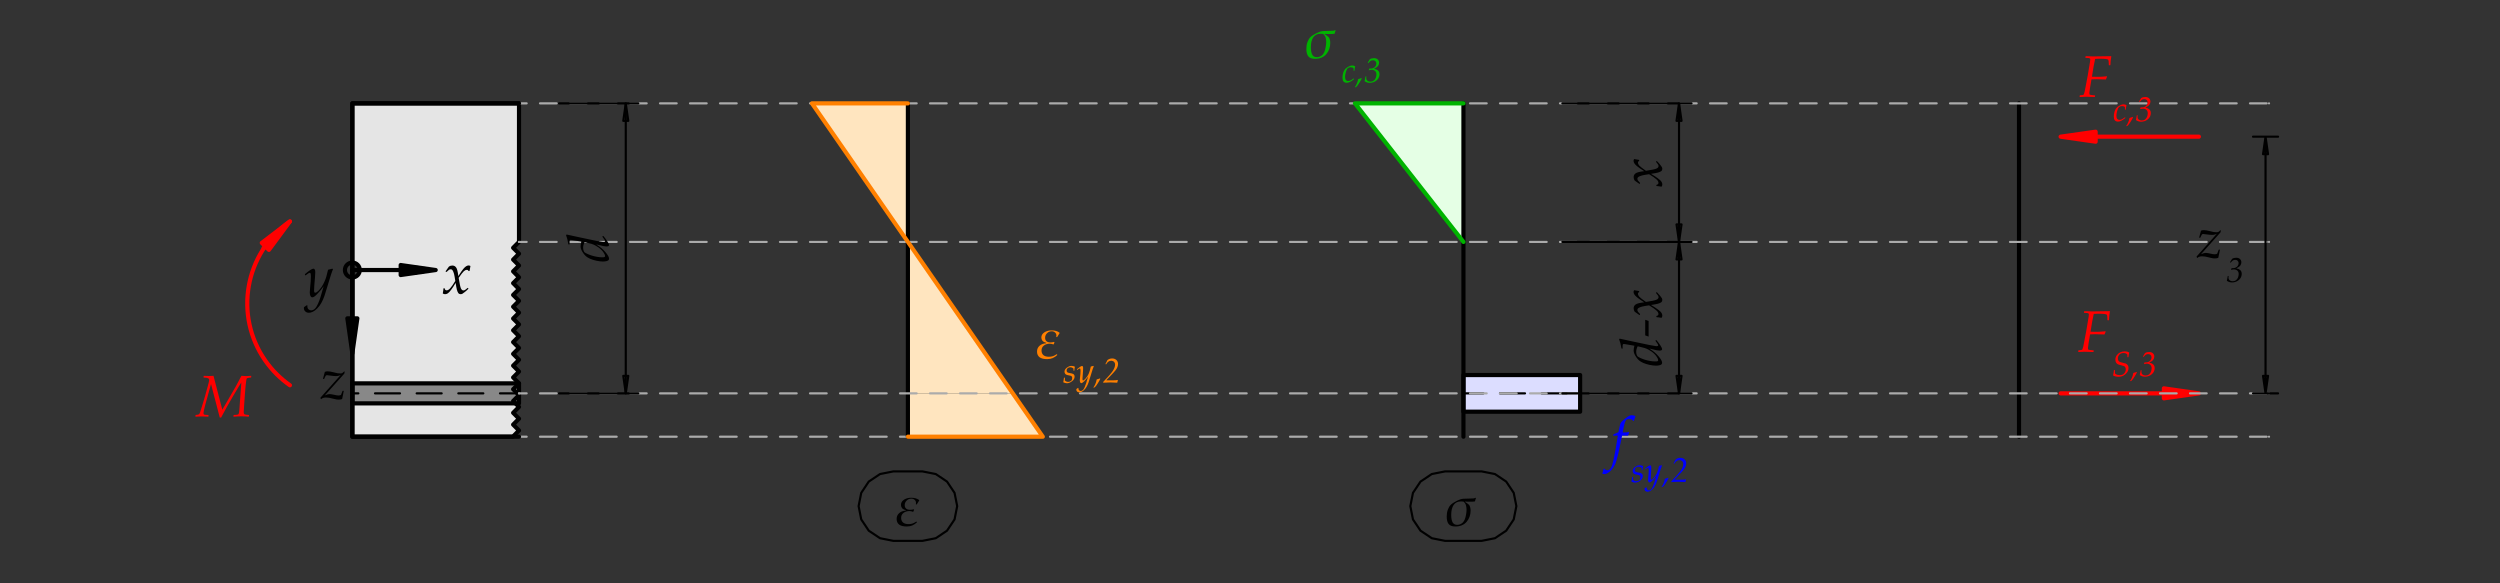 <?xml version="1.0" encoding="UTF-8" standalone="no"?>
<svg
   width="425.197pt"
   height="99.213pt"
   viewBox="0 0 425.197 99.213"
   version="1.1"
   id="svg92"
   xmlns:xlink="http://www.w3.org/1999/xlink"
   xmlns="http://www.w3.org/2000/svg"
   xmlns:svg="http://www.w3.org/2000/svg">
  <rect x="0" y="0" width="425.197" height="99.213" fill="#333333" stroke="none"/>
  <defs
     id="defs22">
    <g
       id="g22">
      <g
         id="glyph-0-0">
        <path
           d="M 8.172 -4 L 8.141 -3.641 C 7.93 -3.566 7.598 -3.438 7.141 -3.25 C 6.891 -3.156 6.5 -2.992 5.969 -2.766 C 5.707 -2.617 5.27 -2.398 4.656 -2.109 C 4.477 -1.992 4.227 -1.848 3.906 -1.672 C 3.883 -1.66 4.047 -1.473 4.391 -1.109 L 3.766 -0.516 L 4.25 -0.5 L 4.109 -0.109 L 3.922 -0.109 L 4.016 -0.344 L 3.609 -0.391 L 3.344 -0.266 L 3.125 0.094 L 2.984 0.031 L 3.219 -0.297 L 3.438 -0.484 L 3 -0.5 L 2.766 -0.234 L 2.609 -0.281 L 3.016 -0.703 L 3.531 -0.656 L 4.062 -1.047 L 3.688 -1.625 C 3.57 -1.57 3.473 -1.555 3.391 -1.578 C 3.461 -1.461 3.535 -1.352 3.609 -1.25 L 2.703 -0.906 L 2.969 -0.828 L 2.609 -0.562 L 2.484 -0.578 L 2.688 -0.781 L 2.562 -0.844 L 2.172 -0.75 L 2.094 -0.562 L 1.969 -0.531 L 2.094 -0.828 L 2.359 -0.906 L 2.047 -1.016 L 1.922 -0.828 L 1.812 -0.875 L 2.016 -1.141 L 2.562 -1 L 3.344 -1.297 L 3.203 -1.641 C 3.086 -1.723 2.898 -1.863 2.641 -2.062 C 2.547 -2.133 2.43 -2.258 2.297 -2.438 C 2.16 -2.594 2.035 -2.707 1.922 -2.781 C 1.66 -2.957 1.383 -3.082 1.094 -3.156 C 0.82 -3.227 0.445 -3.242 -0.031 -3.203 L 0.094 -3.375 L 1.359 -3.75 C 1.691 -3.852 2.16 -4 2.766 -4.188 L 2.938 -4.125 C 2.969 -4.062 3.023 -3.969 3.109 -3.844 C 3.191 -3.738 3.297 -3.648 3.422 -3.578 C 3.547 -3.504 3.672 -3.43 3.797 -3.359 C 3.879 -3.305 3.992 -3.238 4.141 -3.156 C 4.785 -3.113 5.285 -3.125 5.641 -3.188 C 5.723 -3.195 6.082 -3.305 6.719 -3.516 C 7.062 -3.629 7.547 -3.789 8.172 -4 Z M 4.359 -2.359 L 4.234 -2.406 L 3.969 -2.234 L 3.656 -2.453 L 3.469 -2.797 L 3.297 -2.734 L 3.562 -2.297 L 4.031 -2.078 Z M 2.578 -3.422 C 2.578 -3.555 2.508 -3.625 2.375 -3.625 C 2.227 -3.625 2.156 -3.555 2.156 -3.422 C 2.156 -3.297 2.227 -3.234 2.375 -3.234 C 2.508 -3.234 2.578 -3.297 2.578 -3.422 Z M 2.469 -3.375 C 2.469 -3.32 2.441 -3.297 2.391 -3.297 C 2.328 -3.297 2.297 -3.32 2.297 -3.375 C 2.297 -3.438 2.328 -3.469 2.391 -3.469 C 2.441 -3.469 2.469 -3.438 2.469 -3.375 Z M 2.469 -3.375 "
           id="path1" />
      </g>
      <g
         id="glyph-0-1">
        <path
           d="M 3.953 -0.672 L 4.016 -0.547 C 3.766 -0.316 3.5 -0.141 3.219 -0.016 C 2.938 0.098 2.625 0.156 2.281 0.156 C 1.707 0.156 1.273 0.047 0.984 -0.172 C 0.703 -0.398 0.562 -0.719 0.562 -1.125 C 0.562 -1.52 0.695 -1.844 0.969 -2.094 C 1.238 -2.352 1.617 -2.504 2.109 -2.547 L 2.125 -2.625 C 1.832 -2.695 1.617 -2.812 1.484 -2.969 C 1.359 -3.133 1.297 -3.316 1.297 -3.516 C 1.297 -3.867 1.461 -4.16 1.797 -4.391 C 2.141 -4.617 2.551 -4.734 3.031 -4.734 C 3.582 -4.734 4.031 -4.609 4.375 -4.359 L 4.406 -4.266 L 3.969 -3.578 L 3.828 -3.625 C 3.848 -3.707 3.859 -3.781 3.859 -3.844 C 3.859 -4.07 3.781 -4.25 3.625 -4.375 C 3.477 -4.508 3.289 -4.578 3.062 -4.578 C 2.75 -4.578 2.484 -4.469 2.266 -4.25 C 2.047 -4.031 1.938 -3.773 1.938 -3.484 C 1.938 -3.223 2.016 -3.023 2.172 -2.891 C 2.328 -2.754 2.555 -2.688 2.859 -2.688 C 3.098 -2.688 3.297 -2.719 3.453 -2.781 L 3.531 -2.688 C 3.488 -2.602 3.445 -2.5 3.406 -2.375 L 3.328 -2.344 C 3.141 -2.426 2.941 -2.469 2.734 -2.469 C 2.336 -2.469 2.004 -2.363 1.734 -2.156 C 1.461 -1.945 1.328 -1.664 1.328 -1.312 C 1.328 -0.988 1.43 -0.727 1.641 -0.531 C 1.859 -0.344 2.164 -0.25 2.562 -0.25 C 2.801 -0.25 3.016 -0.273 3.203 -0.328 C 3.391 -0.379 3.617 -0.492 3.891 -0.672 Z M 3.953 -0.672 "
           id="path2" />
      </g>
      <g
         id="glyph-0-2">
        <path
           d="M 5.203 -4.734 L 5.25 -4.688 C 5.207 -4.488 5.148 -4.297 5.078 -4.109 C 4.891 -4.078 4.645 -4.062 4.344 -4.062 L 3.422 -4.078 L 3.391 -4.031 C 3.734 -3.812 3.973 -3.633 4.109 -3.5 C 4.266 -3.219 4.344 -2.906 4.344 -2.562 C 4.344 -1.801 4.113 -1.156 3.656 -0.625 C 3.195 -0.102 2.562 0.156 1.75 0.156 C 1.219 0.156 0.836 0.016 0.609 -0.266 C 0.391 -0.547 0.281 -0.969 0.281 -1.531 C 0.281 -1.957 0.344 -2.348 0.469 -2.703 C 0.602 -3.055 0.77 -3.332 0.969 -3.531 C 1.176 -3.738 1.523 -3.969 2.016 -4.219 C 2.41 -4.414 2.766 -4.531 3.078 -4.562 C 3.266 -4.582 3.754 -4.598 4.547 -4.609 C 4.672 -4.609 4.785 -4.613 4.891 -4.625 C 4.992 -4.645 5.098 -4.68 5.203 -4.734 Z M 3.141 -4.078 C 2.953 -4.098 2.805 -4.109 2.703 -4.109 C 2.16 -4.109 1.75 -3.91 1.469 -3.516 C 1.188 -3.117 1.047 -2.555 1.047 -1.828 C 1.047 -1.266 1.125 -0.836 1.281 -0.547 C 1.445 -0.266 1.707 -0.125 2.062 -0.125 C 2.25 -0.125 2.426 -0.16 2.594 -0.234 C 2.77 -0.316 2.914 -0.414 3.031 -0.531 C 3.145 -0.656 3.25 -0.82 3.344 -1.031 C 3.438 -1.25 3.508 -1.516 3.562 -1.828 C 3.625 -2.148 3.656 -2.43 3.656 -2.672 C 3.656 -2.93 3.625 -3.18 3.562 -3.422 C 3.5 -3.672 3.359 -3.891 3.141 -4.078 Z M 3.141 -4.078 "
           id="path3" />
      </g>
      <g
         id="glyph-1-0">
        <path
           d="M 8.172 -4 L 8.141 -3.641 C 7.93 -3.566 7.598 -3.438 7.141 -3.25 C 6.891 -3.156 6.5 -2.992 5.969 -2.766 C 5.707 -2.617 5.27 -2.398 4.656 -2.109 C 4.477 -1.992 4.227 -1.848 3.906 -1.672 C 3.883 -1.66 4.047 -1.473 4.391 -1.109 L 3.766 -0.516 L 4.25 -0.5 L 4.109 -0.109 L 3.922 -0.109 L 4.016 -0.344 L 3.609 -0.391 L 3.344 -0.266 L 3.125 0.094 L 2.984 0.031 L 3.219 -0.297 L 3.438 -0.484 L 3 -0.5 L 2.766 -0.234 L 2.609 -0.281 L 3.016 -0.703 L 3.531 -0.656 L 4.062 -1.047 L 3.688 -1.625 C 3.57 -1.57 3.473 -1.555 3.391 -1.578 C 3.461 -1.461 3.535 -1.352 3.609 -1.25 L 2.703 -0.906 L 2.969 -0.828 L 2.609 -0.562 L 2.484 -0.578 L 2.688 -0.781 L 2.562 -0.844 L 2.172 -0.75 L 2.094 -0.562 L 1.969 -0.531 L 2.094 -0.828 L 2.359 -0.906 L 2.047 -1.016 L 1.922 -0.828 L 1.812 -0.875 L 2.016 -1.141 L 2.562 -1 L 3.344 -1.297 L 3.203 -1.641 C 3.086 -1.723 2.898 -1.863 2.641 -2.062 C 2.547 -2.133 2.43 -2.258 2.297 -2.438 C 2.16 -2.594 2.035 -2.707 1.922 -2.781 C 1.66 -2.957 1.383 -3.082 1.094 -3.156 C 0.82 -3.227 0.445 -3.242 -0.031 -3.203 L 0.094 -3.375 L 1.359 -3.75 C 1.691 -3.852 2.16 -4 2.766 -4.188 L 2.938 -4.125 C 2.969 -4.062 3.023 -3.969 3.109 -3.844 C 3.191 -3.738 3.297 -3.648 3.422 -3.578 C 3.547 -3.504 3.672 -3.43 3.797 -3.359 C 3.879 -3.305 3.992 -3.238 4.141 -3.156 C 4.785 -3.113 5.285 -3.125 5.641 -3.188 C 5.723 -3.195 6.082 -3.305 6.719 -3.516 C 7.062 -3.629 7.547 -3.789 8.172 -4 Z M 4.359 -2.359 L 4.234 -2.406 L 3.969 -2.234 L 3.656 -2.453 L 3.469 -2.797 L 3.297 -2.734 L 3.562 -2.297 L 4.031 -2.078 Z M 2.578 -3.422 C 2.578 -3.555 2.508 -3.625 2.375 -3.625 C 2.227 -3.625 2.156 -3.555 2.156 -3.422 C 2.156 -3.297 2.227 -3.234 2.375 -3.234 C 2.508 -3.234 2.578 -3.297 2.578 -3.422 Z M 2.469 -3.375 C 2.469 -3.32 2.441 -3.297 2.391 -3.297 C 2.328 -3.297 2.297 -3.32 2.297 -3.375 C 2.297 -3.438 2.328 -3.469 2.391 -3.469 C 2.441 -3.469 2.469 -3.438 2.469 -3.375 Z M 2.469 -3.375 "
           id="path4" />
      </g>
      <g
         id="glyph-1-1">
        <path
           d="M -0.125 0.047 L -0.156 0 L -0.141 -0.203 L -0.094 -0.25 C 0.188 -0.281 0.352 -0.312 0.406 -0.344 C 0.445 -0.352 0.477 -0.375 0.5 -0.406 C 0.562 -0.488 0.641 -0.68 0.734 -0.984 C 0.941 -1.609 1.148 -2.285 1.359 -3.016 L 1.969 -5.219 C 2.113 -5.758 2.188 -6.086 2.188 -6.203 C 2.188 -6.328 2.129 -6.422 2.016 -6.484 C 1.898 -6.555 1.648 -6.598 1.266 -6.609 L 1.219 -6.656 L 1.25 -6.859 L 1.297 -6.906 C 1.617 -6.883 1.914 -6.875 2.188 -6.875 C 2.438 -6.875 2.68 -6.883 2.922 -6.906 L 4.422 -1.141 L 6.719 -5.109 C 7 -5.609 7.316 -6.207 7.672 -6.906 C 8.066 -6.875 8.344 -6.859 8.5 -6.859 C 8.688 -6.859 8.957 -6.875 9.312 -6.906 L 9.344 -6.859 L 9.328 -6.656 L 9.281 -6.609 L 8.969 -6.578 C 8.801 -6.555 8.691 -6.531 8.641 -6.5 C 8.598 -6.477 8.566 -6.441 8.547 -6.391 C 8.523 -6.336 8.504 -6.227 8.484 -6.062 C 8.461 -5.895 8.426 -5.586 8.375 -5.141 C 8.332 -4.703 8.301 -4.32 8.281 -4 L 8.141 -2.047 C 8.086 -1.359 8.062 -0.914 8.062 -0.719 C 8.062 -0.531 8.109 -0.41 8.203 -0.359 C 8.297 -0.305 8.535 -0.27 8.922 -0.25 L 8.969 -0.203 L 8.938 0 L 8.891 0.047 C 8.578 0.004 8.164 -0.016 7.656 -0.016 C 7.219 -0.016 6.781 0.004 6.344 0.047 L 6.312 0 L 6.328 -0.203 L 6.375 -0.25 C 6.812 -0.25 7.07 -0.289 7.156 -0.375 C 7.238 -0.469 7.297 -0.758 7.328 -1.25 L 7.656 -5.781 C 7.488 -5.539 7.023 -4.773 6.266 -3.484 C 5.516 -2.203 4.953 -1.203 4.578 -0.484 L 4.219 0.188 L 3.984 0.188 L 2.5 -5.516 C 1.645 -2.535 1.219 -0.883 1.219 -0.562 C 1.219 -0.477 1.234 -0.414 1.266 -0.375 C 1.305 -0.332 1.367 -0.301 1.453 -0.281 C 1.547 -0.27 1.738 -0.258 2.031 -0.25 L 2.078 -0.203 L 2.062 0 L 2.016 0.047 L 1.844 0.031 C 1.395 0.008 1.055 0 0.828 0 C 0.629 0 0.312 0.016 -0.125 0.047 Z M -0.125 0.047 "
           id="path5" />
      </g>
      <g
         id="glyph-1-2">
        <path
           d="M -0.062 1.844 L 0.422 1.516 L 0.531 1.547 C 0.52 1.598 0.516 1.645 0.516 1.688 C 0.516 1.926 0.582 2.102 0.719 2.219 C 0.852 2.332 1 2.391 1.156 2.391 C 1.281 2.391 1.406 2.359 1.531 2.297 C 1.664 2.234 1.789 2.129 1.906 1.984 C 2.031 1.836 2.172 1.594 2.328 1.25 C 2.484 0.906 2.625 0.531 2.75 0.125 C 2.875 -0.27 2.992 -0.68 3.109 -1.109 L 3.281 -1.719 C 3.051 -1.383 2.844 -1.113 2.656 -0.906 C 2.477 -0.695 2.297 -0.5 2.109 -0.312 C 1.93 -0.133 1.785 -0.008 1.672 0.062 C 1.555 0.133 1.453 0.172 1.359 0.172 C 1.223 0.172 1.113 0.086 1.031 -0.078 C 0.957 -0.242 0.922 -0.453 0.922 -0.703 C 0.922 -0.828 0.941 -1.086 0.984 -1.484 C 1.066 -2.191 1.109 -2.812 1.109 -3.344 C 1.109 -3.613 1.094 -3.789 1.062 -3.875 C 1.039 -3.957 0.992 -4 0.922 -4 C 0.848 -4 0.754 -3.957 0.641 -3.875 C 0.523 -3.801 0.379 -3.695 0.203 -3.562 L 0.141 -3.594 L 0.094 -3.703 L 0.109 -3.781 C 0.836 -4.395 1.316 -4.703 1.547 -4.703 C 1.641 -4.703 1.711 -4.656 1.766 -4.562 C 1.828 -4.477 1.859 -4.32 1.859 -4.094 C 1.859 -3.875 1.844 -3.582 1.812 -3.219 C 1.707 -2.113 1.656 -1.375 1.656 -1 C 1.656 -0.875 1.672 -0.773 1.703 -0.703 C 1.734 -0.641 1.781 -0.609 1.844 -0.609 C 1.895 -0.609 1.957 -0.625 2.031 -0.656 C 2.113 -0.695 2.242 -0.801 2.422 -0.969 C 2.598 -1.145 2.773 -1.363 2.953 -1.625 C 3.129 -1.895 3.285 -2.188 3.422 -2.5 C 3.566 -2.812 3.676 -3.109 3.75 -3.391 C 3.832 -3.68 3.926 -4.055 4.031 -4.516 C 4.25 -4.555 4.492 -4.617 4.766 -4.703 L 4.875 -4.609 C 4.719 -4.285 4.422 -3.379 3.984 -1.891 C 3.754 -1.129 3.566 -0.523 3.422 -0.078 C 3.273 0.359 3.098 0.758 2.891 1.125 C 2.691 1.488 2.457 1.801 2.188 2.062 C 1.926 2.332 1.676 2.52 1.438 2.625 C 1.207 2.738 0.984 2.797 0.766 2.797 C 0.535 2.797 0.336 2.723 0.172 2.578 C 0.004 2.43 -0.078 2.242 -0.078 2.016 C -0.078 1.961 -0.07 1.906 -0.062 1.844 Z M 2.812 -5.031 Z M 4.062 0.531 Z M 4.062 0.531 "
           id="path6" />
      </g>
      <g
         id="glyph-1-3">
        <path
           d="M 0.047 0.031 C 0.117 -0.383 0.156 -0.66 0.156 -0.797 L 0.188 -0.844 L 0.312 -0.859 L 0.359 -0.828 L 0.469 -0.578 C 0.551 -0.523 0.629 -0.5 0.703 -0.5 C 0.898 -0.5 1.102 -0.617 1.312 -0.859 C 1.531 -1.098 1.816 -1.508 2.172 -2.094 C 2.16 -2.195 2.125 -2.43 2.062 -2.797 C 2 -3.172 1.926 -3.453 1.844 -3.641 C 1.77 -3.828 1.695 -3.945 1.625 -4 C 1.562 -4.051 1.488 -4.078 1.406 -4.078 C 1.289 -4.078 1.191 -4.051 1.109 -4 C 1.023 -3.945 0.926 -3.859 0.812 -3.734 C 0.738 -3.672 0.703 -3.641 0.703 -3.641 L 0.656 -3.625 L 0.531 -3.688 L 0.531 -3.75 L 1.094 -4.547 C 1.258 -4.66 1.453 -4.719 1.672 -4.719 C 1.941 -4.719 2.156 -4.609 2.312 -4.391 C 2.477 -4.18 2.602 -3.691 2.688 -2.922 L 3.203 -3.703 C 3.254 -3.797 3.367 -3.945 3.547 -4.156 C 3.723 -4.363 3.879 -4.508 4.016 -4.594 C 4.16 -4.688 4.301 -4.734 4.438 -4.734 C 4.539 -4.734 4.645 -4.703 4.75 -4.641 C 4.676 -4.254 4.629 -3.984 4.609 -3.828 L 4.578 -3.797 L 4.5 -3.766 L 4.438 -3.797 C 4.395 -3.867 4.352 -3.914 4.312 -3.938 C 4.281 -3.969 4.227 -3.984 4.156 -3.984 C 3.977 -3.984 3.805 -3.91 3.641 -3.766 C 3.473 -3.617 3.176 -3.238 2.75 -2.625 C 2.895 -1.676 3.02 -1.082 3.125 -0.844 C 3.238 -0.602 3.379 -0.484 3.547 -0.484 C 3.641 -0.484 3.734 -0.508 3.828 -0.562 C 3.93 -0.625 4.078 -0.738 4.266 -0.906 L 4.328 -0.906 L 4.406 -0.797 L 4.391 -0.75 C 4.18 -0.539 3.984 -0.363 3.797 -0.219 C 3.617 -0.07 3.484 0.023 3.391 0.078 C 3.297 0.129 3.191 0.156 3.078 0.156 C 2.922 0.156 2.789 0.094 2.688 -0.031 C 2.594 -0.164 2.508 -0.363 2.438 -0.625 C 2.375 -0.883 2.305 -1.266 2.234 -1.766 C 1.961 -1.297 1.707 -0.906 1.469 -0.594 C 1.238 -0.281 1.047 -0.078 0.891 0.016 C 0.742 0.109 0.594 0.156 0.438 0.156 C 0.281 0.156 0.148 0.113 0.047 0.031 Z M 0.047 0.031 "
           id="path7" />
      </g>
      <g
         id="glyph-1-4">
        <path
           d="M 0.094 0.062 L 0.016 -0.125 L 0.031 -0.188 L 3.469 -4.047 C 3.219 -3.91 2.938 -3.844 2.625 -3.844 C 2.445 -3.844 2.117 -3.875 1.641 -3.938 C 1.398 -3.977 1.234 -4 1.141 -4 C 1.078 -4 1.008 -3.977 0.938 -3.938 C 0.812 -3.738 0.723 -3.562 0.672 -3.406 L 0.625 -3.359 L 0.484 -3.359 L 0.453 -3.406 L 0.766 -4.562 C 0.891 -4.625 1.051 -4.656 1.25 -4.656 C 1.5 -4.656 1.82 -4.602 2.219 -4.5 C 2.539 -4.414 2.781 -4.359 2.938 -4.328 C 3.102 -4.305 3.258 -4.297 3.406 -4.297 C 3.551 -4.297 3.66 -4.316 3.734 -4.359 C 3.816 -4.41 3.926 -4.508 4.062 -4.656 L 4.141 -4.578 L 4.078 -4.266 L 0.766 -0.562 C 1.078 -0.707 1.359 -0.781 1.609 -0.781 C 1.766 -0.781 2.023 -0.738 2.391 -0.656 C 2.691 -0.582 2.926 -0.547 3.094 -0.547 C 3.25 -0.547 3.391 -0.578 3.516 -0.641 L 3.766 -1.297 L 3.812 -1.344 L 3.969 -1.344 L 3.984 -1.312 L 3.828 -0.516 L 3.703 0.062 C 3.535 0.125 3.352 0.156 3.156 0.156 C 3.008 0.156 2.895 0.148 2.812 0.141 C 2.727 0.129 2.562 0.094 2.312 0.031 C 1.969 -0.062 1.695 -0.125 1.5 -0.156 C 1.301 -0.188 1.113 -0.203 0.938 -0.203 C 0.602 -0.203 0.336 -0.109 0.141 0.078 Z M 0.094 0.062 "
           id="path8" />
      </g>
      <g
         id="glyph-1-5">
        <path
           d="M 3.047 -4.359 L 3.094 -4.297 C 3.02 -4.086 2.969 -3.91 2.938 -3.766 L 2.891 -3.734 C 2.734 -3.734 2.582 -3.734 2.438 -3.734 C 2.258 -3.734 2.082 -3.734 1.906 -3.734 L 1.281 -0.766 C 1.062 0.172 0.867 0.816 0.703 1.172 C 0.547 1.523 0.344 1.836 0.094 2.109 C -0.156 2.379 -0.41 2.578 -0.672 2.703 C -0.828 2.773 -0.977 2.812 -1.125 2.812 C -1.238 2.812 -1.352 2.781 -1.469 2.719 C -1.363 2.406 -1.289 2.141 -1.25 1.922 L -1.125 1.891 C -0.988 2.066 -0.82 2.156 -0.625 2.156 C -0.5 2.156 -0.379 2.117 -0.266 2.047 C -0.148 1.984 -0.047 1.859 0.047 1.672 C 0.148 1.492 0.27 1.113 0.406 0.531 C 0.539 -0.039 0.672 -0.688 0.797 -1.406 L 1.188 -3.734 C 1 -3.734 0.867 -3.734 0.797 -3.734 C 0.609 -3.734 0.484 -3.727 0.422 -3.719 L 0.391 -3.766 L 0.422 -3.906 L 0.453 -3.953 C 0.836 -4.098 1.113 -4.223 1.281 -4.328 L 1.484 -5.281 C 1.547 -5.57 1.602 -5.766 1.656 -5.859 C 1.707 -5.961 1.805 -6.086 1.953 -6.234 C 2.109 -6.379 2.312 -6.547 2.562 -6.734 C 2.812 -6.93 3.004 -7.055 3.141 -7.109 C 3.273 -7.172 3.41 -7.203 3.547 -7.203 C 3.754 -7.203 3.969 -7.156 4.188 -7.062 C 4.051 -6.707 3.961 -6.438 3.922 -6.25 L 3.812 -6.219 C 3.738 -6.32 3.641 -6.406 3.516 -6.469 C 3.391 -6.539 3.254 -6.578 3.109 -6.578 C 2.93 -6.578 2.781 -6.531 2.656 -6.438 C 2.531 -6.344 2.43 -6.172 2.359 -5.922 C 2.285 -5.68 2.164 -5.129 2 -4.266 C 2.414 -4.266 2.676 -4.273 2.781 -4.297 C 2.883 -4.316 2.973 -4.336 3.047 -4.359 Z M 3.047 -4.359 "
           id="path9" />
      </g>
      <g
         id="glyph-1-6">
        <path
           d="M 0.141 0.047 L 0.109 0 L 0.125 -0.203 L 0.172 -0.25 C 0.555 -0.258 0.773 -0.312 0.828 -0.406 C 0.891 -0.5 1.004 -1.008 1.172 -1.938 L 1.5 -3.672 L 1.781 -5.359 C 1.875 -5.879 1.922 -6.219 1.922 -6.375 C 1.922 -6.426 1.891 -6.477 1.828 -6.531 C 1.766 -6.582 1.531 -6.609 1.125 -6.609 L 1.094 -6.656 L 1.125 -6.859 L 1.156 -6.906 C 1.25 -6.906 1.375 -6.898 1.531 -6.891 L 2.469 -6.859 L 5.453 -6.906 L 5.5 -6.859 C 5.414 -6.398 5.363 -5.91 5.344 -5.391 L 5.297 -5.359 L 5.109 -5.359 L 5.078 -5.391 C 5.078 -5.879 5.039 -6.18 4.969 -6.297 C 4.895 -6.41 4.395 -6.469 3.469 -6.469 C 3.227 -6.469 2.988 -6.457 2.75 -6.438 C 2.676 -6.133 2.586 -5.695 2.484 -5.125 L 2.203 -3.406 L 3.312 -3.391 C 3.633 -3.391 4.109 -3.422 4.734 -3.484 L 4.781 -3.422 L 4.578 -2.938 C 3.703 -2.969 3.164 -2.984 2.969 -2.984 C 2.688 -2.984 2.406 -2.973 2.125 -2.953 C 1.883 -1.586 1.766 -0.812 1.766 -0.625 C 1.754 -0.477 1.789 -0.383 1.875 -0.344 C 1.957 -0.312 2.234 -0.273 2.703 -0.234 L 2.75 -0.203 L 2.719 0 L 2.672 0.047 C 2.004 0.016 1.52 0 1.219 0 C 0.906 0 0.547 0.016 0.141 0.047 Z M 0.141 0.047 "
           id="path10" />
      </g>
      <g
         id="glyph-2-0">
        <path
           d="M 4.906 -2.391 L 4.891 -2.188 C 4.766 -2.133 4.562 -2.055 4.281 -1.953 C 4.133 -1.891 3.898 -1.789 3.578 -1.656 C 3.422 -1.57 3.16 -1.441 2.797 -1.266 C 2.691 -1.203 2.539 -1.113 2.344 -1 C 2.332 -0.988 2.426 -0.879 2.625 -0.672 L 2.266 -0.312 L 2.547 -0.297 L 2.469 -0.062 L 2.359 -0.062 L 2.406 -0.203 L 2.172 -0.234 L 2.016 -0.156 L 1.875 0.062 L 1.781 0.016 L 1.938 -0.188 L 2.062 -0.281 L 1.797 -0.297 L 1.656 -0.141 L 1.562 -0.172 L 1.812 -0.422 L 2.109 -0.391 L 2.438 -0.625 L 2.203 -0.969 C 2.141 -0.938 2.082 -0.93 2.031 -0.953 C 2.07 -0.879 2.113 -0.812 2.156 -0.75 L 1.625 -0.547 L 1.781 -0.5 L 1.562 -0.328 L 1.484 -0.344 L 1.609 -0.469 L 1.531 -0.5 L 1.297 -0.453 L 1.25 -0.328 L 1.172 -0.328 L 1.25 -0.5 L 1.422 -0.547 L 1.219 -0.609 L 1.156 -0.5 L 1.094 -0.531 L 1.203 -0.688 L 1.531 -0.594 L 2 -0.781 L 1.922 -0.984 C 1.848 -1.035 1.738 -1.117 1.594 -1.234 C 1.531 -1.273 1.457 -1.348 1.375 -1.453 C 1.301 -1.547 1.227 -1.617 1.156 -1.672 C 1 -1.773 0.832 -1.848 0.656 -1.891 C 0.5 -1.93 0.273 -1.941 -0.016 -1.922 L 0.062 -2.031 L 0.812 -2.25 C 1.008 -2.312 1.289 -2.398 1.656 -2.516 L 1.766 -2.469 C 1.785 -2.438 1.816 -2.383 1.859 -2.312 C 1.91 -2.238 1.973 -2.18 2.047 -2.141 C 2.129 -2.098 2.207 -2.055 2.281 -2.016 C 2.32 -1.984 2.391 -1.941 2.484 -1.891 C 2.867 -1.867 3.172 -1.875 3.391 -1.906 C 3.43 -1.914 3.645 -1.984 4.031 -2.109 C 4.238 -2.172 4.531 -2.266 4.906 -2.391 Z M 2.625 -1.422 L 2.547 -1.453 L 2.375 -1.344 L 2.188 -1.469 L 2.078 -1.672 L 1.984 -1.641 L 2.141 -1.375 L 2.422 -1.25 Z M 1.547 -2.047 C 1.547 -2.129 1.504 -2.172 1.422 -2.172 C 1.336 -2.172 1.297 -2.129 1.297 -2.047 C 1.297 -1.973 1.336 -1.938 1.422 -1.938 C 1.504 -1.938 1.547 -1.973 1.547 -2.047 Z M 1.484 -2.031 C 1.484 -1.988 1.469 -1.969 1.438 -1.969 C 1.395 -1.969 1.375 -1.988 1.375 -2.031 C 1.375 -2.062 1.395 -2.078 1.438 -2.078 C 1.469 -2.078 1.484 -2.062 1.484 -2.031 Z M 1.484 -2.031 "
           id="path11" />
      </g>
      <g
         id="glyph-2-1">
        <path
           d="M 0.078 -0.062 C 0.141 -0.375 0.176 -0.625 0.188 -0.812 L 0.219 -0.828 L 0.312 -0.828 L 0.344 -0.812 L 0.344 -0.344 C 0.508 -0.188 0.703 -0.109 0.922 -0.109 C 1.016 -0.109 1.102 -0.125 1.188 -0.156 C 1.27 -0.188 1.344 -0.227 1.406 -0.281 C 1.469 -0.344 1.516 -0.414 1.547 -0.5 C 1.578 -0.594 1.594 -0.688 1.594 -0.781 C 1.594 -0.844 1.582 -0.898 1.562 -0.953 C 1.539 -1.016 1.5 -1.062 1.438 -1.094 C 1.383 -1.133 1.27 -1.172 1.094 -1.203 C 0.914 -1.234 0.789 -1.258 0.719 -1.281 C 0.645 -1.301 0.57 -1.332 0.5 -1.375 C 0.438 -1.426 0.383 -1.492 0.344 -1.578 C 0.301 -1.66 0.281 -1.75 0.281 -1.844 C 0.281 -1.977 0.312 -2.098 0.375 -2.203 C 0.438 -2.305 0.523 -2.406 0.641 -2.5 C 0.766 -2.594 0.891 -2.672 1.016 -2.734 C 1.148 -2.797 1.297 -2.828 1.453 -2.828 C 1.691 -2.828 1.891 -2.781 2.047 -2.688 L 2.047 -2.656 C 2.016 -2.539 1.992 -2.441 1.984 -2.359 L 1.953 -2.031 L 1.938 -2 L 1.844 -2 L 1.812 -2.031 C 1.812 -2.145 1.812 -2.254 1.812 -2.359 C 1.664 -2.516 1.477 -2.594 1.25 -2.594 C 1.062 -2.594 0.91 -2.535 0.797 -2.422 C 0.691 -2.316 0.641 -2.191 0.641 -2.047 C 0.641 -1.922 0.676 -1.82 0.75 -1.75 C 0.82 -1.688 0.961 -1.641 1.172 -1.609 C 1.359 -1.578 1.488 -1.551 1.562 -1.531 C 1.645 -1.508 1.719 -1.477 1.781 -1.438 C 1.852 -1.395 1.906 -1.336 1.938 -1.266 C 1.977 -1.191 2 -1.109 2 -1.016 C 2 -0.898 1.977 -0.789 1.938 -0.688 C 1.895 -0.582 1.832 -0.484 1.75 -0.391 C 1.676 -0.305 1.566 -0.219 1.422 -0.125 C 1.285 -0.031 1.16 0.031 1.047 0.062 C 0.941 0.102 0.828 0.125 0.703 0.125 C 0.504 0.125 0.297 0.07 0.078 -0.031 Z M 0.078 -0.062 "
           id="path12" />
      </g>
      <g
         id="glyph-2-2">
        <path
           d="M -0.031 1.109 L 0.25 0.906 L 0.312 0.938 C 0.312 0.969 0.312 0.992 0.312 1.016 C 0.312 1.148 0.352 1.254 0.438 1.328 C 0.52 1.398 0.609 1.438 0.703 1.438 C 0.773 1.438 0.848 1.414 0.922 1.375 C 1.004 1.344 1.082 1.281 1.156 1.188 C 1.227 1.102 1.305 0.957 1.391 0.75 C 1.484 0.539 1.566 0.316 1.641 0.078 C 1.723 -0.16 1.797 -0.41 1.859 -0.672 L 1.969 -1.031 C 1.832 -0.832 1.707 -0.672 1.594 -0.547 C 1.488 -0.422 1.379 -0.301 1.266 -0.188 C 1.16 -0.082 1.07 -0.008 1 0.031 C 0.938 0.082 0.875 0.109 0.812 0.109 C 0.727 0.109 0.66 0.055 0.609 -0.047 C 0.566 -0.148 0.547 -0.273 0.547 -0.422 C 0.547 -0.492 0.562 -0.648 0.594 -0.891 C 0.645 -1.316 0.672 -1.688 0.672 -2 C 0.672 -2.164 0.66 -2.27 0.641 -2.312 C 0.617 -2.363 0.586 -2.391 0.547 -2.391 C 0.504 -2.391 0.445 -2.367 0.375 -2.328 C 0.312 -2.285 0.227 -2.223 0.125 -2.141 L 0.094 -2.156 L 0.062 -2.219 L 0.062 -2.266 C 0.5 -2.629 0.785 -2.812 0.922 -2.812 C 0.984 -2.812 1.031 -2.785 1.062 -2.734 C 1.094 -2.691 1.109 -2.598 1.109 -2.453 C 1.109 -2.316 1.102 -2.145 1.094 -1.938 C 1.031 -1.27 1 -0.828 1 -0.609 C 1 -0.523 1.004 -0.461 1.016 -0.422 C 1.035 -0.379 1.066 -0.359 1.109 -0.359 C 1.141 -0.359 1.176 -0.367 1.219 -0.391 C 1.27 -0.422 1.348 -0.488 1.453 -0.594 C 1.555 -0.695 1.66 -0.828 1.766 -0.984 C 1.879 -1.141 1.977 -1.312 2.062 -1.5 C 2.145 -1.688 2.207 -1.863 2.25 -2.031 C 2.301 -2.207 2.359 -2.438 2.422 -2.719 C 2.555 -2.738 2.703 -2.773 2.859 -2.828 L 2.922 -2.766 C 2.828 -2.566 2.648 -2.023 2.391 -1.141 C 2.254 -0.68 2.141 -0.316 2.047 -0.047 C 1.961 0.211 1.859 0.453 1.734 0.672 C 1.617 0.891 1.477 1.078 1.312 1.234 C 1.156 1.398 1.004 1.516 0.859 1.578 C 0.723 1.641 0.586 1.672 0.453 1.672 C 0.316 1.672 0.195 1.629 0.094 1.547 C 0 1.461 -0.047 1.348 -0.047 1.203 C -0.047 1.172 -0.039 1.141 -0.031 1.109 Z M 1.688 -3.016 Z M 2.438 0.312 Z M 2.438 0.312 "
           id="path13" />
      </g>
      <g
         id="glyph-2-3">
        <path
           d="M -0.094 0.875 L -0.141 0.828 C -0.047 0.723 0.051 0.555 0.156 0.328 C 0.27 0.098 0.359 -0.188 0.422 -0.531 C 0.672 -0.594 0.852 -0.648 0.969 -0.703 L 1.031 -0.625 C 0.945 -0.426 0.805 -0.176 0.609 0.125 C 0.422 0.438 0.254 0.66 0.109 0.797 Z M -0.094 0.875 "
           id="path14" />
      </g>
      <g
         id="glyph-2-4">
        <path
           d="M 0.031 0.031 L 0.016 0 L 0.016 -0.094 C 0.859 -0.969 1.406 -1.598 1.656 -1.984 C 1.914 -2.379 2.047 -2.738 2.047 -3.062 C 2.047 -3.164 2.02 -3.27 1.969 -3.375 C 1.914 -3.488 1.832 -3.57 1.719 -3.625 C 1.613 -3.676 1.5 -3.703 1.375 -3.703 C 1.039 -3.703 0.758 -3.504 0.531 -3.109 L 0.5 -3.094 L 0.422 -3.125 L 0.406 -3.156 L 0.75 -3.828 C 0.988 -4.004 1.254 -4.094 1.547 -4.094 C 1.828 -4.094 2.062 -4.008 2.25 -3.844 C 2.445 -3.676 2.547 -3.445 2.547 -3.156 C 2.547 -2.969 2.508 -2.785 2.438 -2.609 C 2.363 -2.43 2.25 -2.242 2.094 -2.047 C 1.938 -1.848 1.664 -1.551 1.281 -1.156 L 0.859 -0.719 C 0.691 -0.539 0.598 -0.441 0.578 -0.422 L 0.594 -0.375 L 1.766 -0.375 C 2.047 -0.375 2.281 -0.395 2.469 -0.438 L 2.516 -0.391 L 2.422 0 L 2.391 0.031 C 1.953 0 1.57 -0.016 1.25 -0.016 L 0.484 0.016 C 0.266 0.016 0.113 0.02 0.031 0.031 Z M 0.031 0.031 "
           id="path15" />
      </g>
      <g
         id="glyph-2-5">
        <path
           d="M 2.125 -0.641 L 2.156 -0.547 L 2.156 -0.516 C 1.914 -0.316 1.695 -0.164 1.5 -0.062 C 1.301 0.039 1.109 0.094 0.922 0.094 C 0.68 0.094 0.5 0.02 0.375 -0.125 C 0.258 -0.27 0.203 -0.488 0.203 -0.781 C 0.203 -0.969 0.223 -1.16 0.266 -1.359 C 0.305 -1.566 0.363 -1.742 0.438 -1.891 C 0.508 -2.035 0.582 -2.148 0.656 -2.234 C 0.738 -2.328 0.859 -2.426 1.016 -2.531 C 1.234 -2.664 1.398 -2.75 1.516 -2.781 C 1.629 -2.82 1.742 -2.844 1.859 -2.844 C 2.047 -2.844 2.207 -2.797 2.344 -2.703 L 2.359 -2.672 C 2.297 -2.441 2.254 -2.207 2.234 -1.969 L 2.203 -1.938 L 2.109 -1.938 L 2.094 -1.969 L 2.094 -2.156 C 2.094 -2.195 2.094 -2.234 2.094 -2.266 C 2.094 -2.328 2.078 -2.375 2.047 -2.406 C 2.023 -2.445 1.973 -2.477 1.891 -2.5 C 1.805 -2.531 1.711 -2.547 1.609 -2.547 C 1.398 -2.547 1.234 -2.492 1.109 -2.391 C 0.984 -2.285 0.875 -2.07 0.781 -1.75 C 0.688 -1.426 0.641 -1.145 0.641 -0.906 C 0.641 -0.664 0.688 -0.488 0.781 -0.375 C 0.875 -0.258 1 -0.203 1.156 -0.203 C 1.281 -0.203 1.406 -0.227 1.531 -0.281 C 1.664 -0.344 1.852 -0.461 2.094 -0.641 Z M 2.125 -0.641 "
           id="path16" />
      </g>
      <g
         id="glyph-2-6">
        <path
           d="M 0.016 -0.172 L 0.172 -0.984 L 0.203 -1 L 0.297 -0.984 L 0.312 -0.953 C 0.301 -0.859 0.297 -0.773 0.297 -0.703 C 0.297 -0.516 0.363 -0.363 0.5 -0.25 C 0.633 -0.145 0.805 -0.094 1.016 -0.094 C 1.223 -0.094 1.406 -0.148 1.562 -0.266 C 1.727 -0.391 1.848 -0.551 1.922 -0.75 C 1.992 -0.945 2.031 -1.145 2.031 -1.344 C 2.031 -1.488 2 -1.617 1.938 -1.734 C 1.875 -1.859 1.773 -1.953 1.641 -2.016 C 1.516 -2.078 1.379 -2.109 1.234 -2.109 C 1.117 -2.109 0.957 -2.082 0.75 -2.031 L 0.734 -2.062 L 0.828 -2.328 C 0.984 -2.328 1.078 -2.328 1.109 -2.328 C 1.266 -2.328 1.41 -2.363 1.547 -2.438 C 1.691 -2.508 1.805 -2.613 1.891 -2.75 C 1.973 -2.883 2.016 -3.031 2.016 -3.188 C 2.016 -3.344 1.961 -3.473 1.859 -3.578 C 1.766 -3.68 1.629 -3.734 1.453 -3.734 C 1.273 -3.734 1.133 -3.695 1.031 -3.625 C 0.938 -3.562 0.816 -3.441 0.672 -3.266 L 0.641 -3.25 L 0.578 -3.312 L 0.562 -3.344 L 0.906 -3.906 C 1.102 -4.031 1.336 -4.094 1.609 -4.094 C 1.879 -4.094 2.094 -4.02 2.25 -3.875 C 2.406 -3.727 2.484 -3.539 2.484 -3.312 C 2.484 -3.125 2.426 -2.945 2.312 -2.781 C 2.207 -2.625 1.984 -2.461 1.641 -2.297 L 1.641 -2.281 C 1.898 -2.238 2.113 -2.145 2.281 -2 C 2.457 -1.852 2.547 -1.641 2.547 -1.359 C 2.547 -1.098 2.477 -0.859 2.344 -0.641 C 2.207 -0.422 2.004 -0.238 1.734 -0.094 C 1.473 0.039 1.191 0.109 0.891 0.109 C 0.578 0.109 0.285 0.016 0.016 -0.172 Z M 0.016 -0.172 "
           id="path17" />
      </g>
      <g
         id="glyph-2-7">
        <path
           d="M 0.312 -0.141 C 0.383 -0.391 0.43 -0.672 0.453 -0.984 L 0.484 -1.016 L 0.609 -1.016 L 0.625 -1 L 0.641 -0.438 C 0.785 -0.32 0.922 -0.242 1.047 -0.203 C 1.18 -0.172 1.312 -0.156 1.438 -0.156 C 1.781 -0.156 2.035 -0.254 2.203 -0.453 C 2.379 -0.66 2.469 -0.891 2.469 -1.141 C 2.469 -1.273 2.441 -1.391 2.391 -1.484 C 2.336 -1.578 2.27 -1.645 2.188 -1.688 C 2.102 -1.727 1.941 -1.773 1.703 -1.828 C 1.43 -1.891 1.234 -1.953 1.109 -2.016 C 0.984 -2.086 0.883 -2.188 0.812 -2.312 C 0.738 -2.445 0.703 -2.609 0.703 -2.797 C 0.703 -3.078 0.781 -3.32 0.938 -3.531 C 1.094 -3.75 1.285 -3.914 1.516 -4.031 C 1.754 -4.145 2.02 -4.203 2.312 -4.203 C 2.594 -4.203 2.836 -4.141 3.047 -4.016 L 3.062 -3.984 C 3.008 -3.797 2.961 -3.539 2.922 -3.219 L 2.906 -3.203 L 2.766 -3.203 L 2.75 -3.219 L 2.75 -3.656 C 2.594 -3.832 2.363 -3.922 2.062 -3.922 C 1.883 -3.922 1.723 -3.879 1.578 -3.797 C 1.441 -3.723 1.332 -3.613 1.25 -3.469 C 1.164 -3.332 1.125 -3.18 1.125 -3.016 C 1.125 -2.859 1.156 -2.727 1.219 -2.625 C 1.281 -2.531 1.363 -2.457 1.469 -2.406 C 1.57 -2.363 1.75 -2.312 2 -2.25 C 2.207 -2.207 2.352 -2.172 2.438 -2.141 C 2.531 -2.109 2.613 -2.055 2.688 -1.984 C 2.77 -1.91 2.832 -1.82 2.875 -1.719 C 2.914 -1.625 2.938 -1.508 2.938 -1.375 C 2.938 -1.094 2.852 -0.836 2.688 -0.609 C 2.52 -0.391 2.316 -0.211 2.078 -0.078 C 1.836 0.055 1.551 0.125 1.219 0.125 C 0.895 0.125 0.598 0.051 0.328 -0.094 Z M 0.312 -0.141 "
           id="path18" />
      </g>
      <g
         id="glyph-3-0">
        <path
           d="M -4 -8.172 L -3.641 -8.141 C -3.566 -7.93 -3.438 -7.598 -3.25 -7.141 C -3.156 -6.891 -2.992 -6.5 -2.766 -5.969 C -2.617 -5.707 -2.398 -5.27 -2.109 -4.656 C -1.992 -4.477 -1.848 -4.227 -1.672 -3.906 C -1.66 -3.883 -1.473 -4.047 -1.109 -4.391 L -0.516 -3.766 L -0.5 -4.25 L -0.109 -4.109 L -0.109 -3.922 L -0.344 -4.016 L -0.391 -3.609 L -0.266 -3.344 L 0.094 -3.125 L 0.031 -2.984 L -0.297 -3.219 L -0.484 -3.438 L -0.5 -3 L -0.234 -2.766 L -0.281 -2.609 L -0.703 -3.016 L -0.656 -3.531 L -1.047 -4.062 L -1.625 -3.688 C -1.57 -3.57 -1.555 -3.473 -1.578 -3.391 C -1.461 -3.461 -1.352 -3.535 -1.25 -3.609 L -0.906 -2.703 L -0.828 -2.969 L -0.562 -2.609 L -0.578 -2.484 L -0.781 -2.688 L -0.844 -2.562 L -0.75 -2.172 L -0.562 -2.094 L -0.531 -1.969 L -0.828 -2.094 L -0.906 -2.359 L -1.016 -2.047 L -0.828 -1.922 L -0.875 -1.812 L -1.141 -2.016 L -1 -2.562 L -1.297 -3.344 L -1.641 -3.203 C -1.723 -3.086 -1.863 -2.898 -2.062 -2.641 C -2.133 -2.547 -2.258 -2.43 -2.438 -2.297 C -2.594 -2.16 -2.707 -2.035 -2.781 -1.922 C -2.957 -1.66 -3.082 -1.383 -3.156 -1.094 C -3.227 -0.82 -3.242 -0.445 -3.203 0.031 L -3.375 -0.094 L -3.75 -1.359 C -3.852 -1.691 -4 -2.16 -4.188 -2.766 L -4.125 -2.938 C -4.062 -2.969 -3.969 -3.023 -3.844 -3.109 C -3.738 -3.191 -3.648 -3.297 -3.578 -3.422 C -3.504 -3.547 -3.43 -3.672 -3.359 -3.797 C -3.305 -3.879 -3.238 -3.992 -3.156 -4.141 C -3.113 -4.785 -3.125 -5.285 -3.188 -5.641 C -3.195 -5.723 -3.305 -6.082 -3.516 -6.719 C -3.629 -7.062 -3.789 -7.547 -4 -8.172 Z M -2.359 -4.359 L -2.406 -4.234 L -2.234 -3.969 L -2.453 -3.656 L -2.797 -3.469 L -2.734 -3.297 L -2.297 -3.562 L -2.078 -4.031 Z M -3.422 -2.578 C -3.555 -2.578 -3.625 -2.508 -3.625 -2.375 C -3.625 -2.227 -3.555 -2.156 -3.422 -2.156 C -3.297 -2.156 -3.234 -2.227 -3.234 -2.375 C -3.234 -2.508 -3.297 -2.578 -3.422 -2.578 Z M -3.375 -2.469 C -3.32 -2.469 -3.297 -2.441 -3.297 -2.391 C -3.297 -2.328 -3.32 -2.297 -3.375 -2.297 C -3.438 -2.297 -3.469 -2.328 -3.469 -2.391 C -3.469 -2.441 -3.438 -2.469 -3.375 -2.469 Z M -3.375 -2.469 "
           id="path19" />
      </g>
      <g
         id="glyph-3-1">
        <path
           d="M 0.031 -0.047 C -0.383 -0.117 -0.66 -0.156 -0.797 -0.156 L -0.844 -0.188 L -0.859 -0.312 L -0.828 -0.359 L -0.578 -0.469 C -0.523 -0.551 -0.5 -0.629 -0.5 -0.703 C -0.5 -0.898 -0.617 -1.102 -0.859 -1.312 C -1.098 -1.531 -1.508 -1.816 -2.094 -2.172 C -2.195 -2.16 -2.43 -2.125 -2.797 -2.062 C -3.172 -2 -3.453 -1.926 -3.641 -1.844 C -3.828 -1.77 -3.945 -1.695 -4 -1.625 C -4.051 -1.562 -4.078 -1.488 -4.078 -1.406 C -4.078 -1.289 -4.051 -1.191 -4 -1.109 C -3.945 -1.023 -3.859 -0.926 -3.734 -0.812 C -3.672 -0.738 -3.641 -0.703 -3.641 -0.703 L -3.625 -0.656 L -3.688 -0.531 L -3.75 -0.531 L -4.547 -1.094 C -4.66 -1.258 -4.719 -1.453 -4.719 -1.672 C -4.719 -1.941 -4.609 -2.156 -4.391 -2.312 C -4.18 -2.477 -3.691 -2.602 -2.922 -2.688 L -3.703 -3.203 C -3.797 -3.254 -3.945 -3.367 -4.156 -3.547 C -4.363 -3.723 -4.508 -3.879 -4.594 -4.016 C -4.688 -4.16 -4.734 -4.301 -4.734 -4.438 C -4.734 -4.539 -4.703 -4.645 -4.641 -4.75 C -4.254 -4.676 -3.984 -4.629 -3.828 -4.609 L -3.797 -4.578 L -3.766 -4.5 L -3.797 -4.438 C -3.867 -4.395 -3.914 -4.352 -3.938 -4.312 C -3.969 -4.281 -3.984 -4.227 -3.984 -4.156 C -3.984 -3.977 -3.91 -3.805 -3.766 -3.641 C -3.617 -3.473 -3.238 -3.176 -2.625 -2.75 C -1.676 -2.895 -1.082 -3.02 -0.844 -3.125 C -0.602 -3.238 -0.484 -3.379 -0.484 -3.547 C -0.484 -3.641 -0.508 -3.734 -0.562 -3.828 C -0.625 -3.93 -0.738 -4.078 -0.906 -4.266 L -0.906 -4.328 L -0.797 -4.406 L -0.75 -4.391 C -0.539 -4.18 -0.363 -3.984 -0.219 -3.797 C -0.07 -3.617 0.023 -3.484 0.078 -3.391 C 0.129 -3.297 0.156 -3.191 0.156 -3.078 C 0.156 -2.922 0.094 -2.789 -0.031 -2.688 C -0.164 -2.594 -0.363 -2.508 -0.625 -2.438 C -0.883 -2.375 -1.266 -2.305 -1.766 -2.234 C -1.297 -1.961 -0.906 -1.707 -0.594 -1.469 C -0.281 -1.238 -0.078 -1.047 0.016 -0.891 C 0.109 -0.742 0.156 -0.594 0.156 -0.438 C 0.156 -0.281 0.113 -0.148 0.031 -0.047 Z M 0.031 -0.047 "
           id="path20" />
      </g>
      <g
         id="glyph-3-2">
        <path
           d="M -7.188 -4.734 L -7.094 -4.844 C -6.445 -4.695 -5.656 -4.523 -4.719 -4.328 L -1.969 -3.75 C -1.5 -3.656 -1.164 -3.598 -0.969 -3.578 C -0.906 -3.566 -0.844 -3.562 -0.781 -3.562 C -0.625 -3.562 -0.547 -3.609 -0.547 -3.703 C -0.547 -3.828 -0.703 -4.086 -1.016 -4.484 L -1 -4.531 L -0.891 -4.578 L -0.828 -4.578 C -0.566 -4.266 -0.344 -3.961 -0.156 -3.672 C 0.031 -3.379 0.125 -3.172 0.125 -3.047 C 0.125 -2.984 0.086 -2.926 0.016 -2.875 C -0.055 -2.832 -0.164 -2.812 -0.312 -2.812 C -0.426 -2.812 -0.602 -2.832 -0.844 -2.875 C -1.094 -2.926 -1.484 -3.02 -2.016 -3.156 L -2.016 -3.125 C -1.422 -2.77 -0.914 -2.348 -0.5 -1.859 C -0.082 -1.379 0.125 -1.004 0.125 -0.734 C 0.125 -0.629 0.086 -0.539 0.016 -0.469 C -0.047 -0.406 -0.164 -0.352 -0.344 -0.312 C -0.531 -0.27 -0.723 -0.25 -0.922 -0.25 C -1.203 -0.25 -1.555 -0.289 -1.984 -0.375 C -2.41 -0.469 -2.781 -0.582 -3.094 -0.719 C -3.406 -0.863 -3.641 -1.004 -3.797 -1.141 C -3.961 -1.285 -4.125 -1.473 -4.281 -1.703 C -4.438 -1.93 -4.547 -2.129 -4.609 -2.297 C -4.68 -2.461 -4.719 -2.633 -4.719 -2.812 C -4.719 -3 -4.676 -3.273 -4.594 -3.641 L -6.078 -3.891 C -6.203 -3.922 -6.305 -3.938 -6.391 -3.938 C -6.461 -3.938 -6.516 -3.91 -6.547 -3.859 C -6.578 -3.805 -6.594 -3.711 -6.594 -3.578 L -6.594 -3.172 L -6.625 -3.141 L -6.75 -3.156 L -6.797 -3.188 C -6.891 -3.801 -7.02 -4.316 -7.188 -4.734 Z M -4.031 -3.547 C -4.195 -3.242 -4.281 -2.926 -4.281 -2.594 C -4.281 -2.395 -4.254 -2.234 -4.203 -2.109 C -4.16 -1.984 -4.109 -1.891 -4.047 -1.828 C -3.984 -1.766 -3.844 -1.68 -3.625 -1.578 C -3.406 -1.473 -3.141 -1.367 -2.828 -1.266 C -2.516 -1.172 -2.207 -1.098 -1.906 -1.047 C -1.602 -0.992 -1.305 -0.969 -1.016 -0.969 C -0.836 -0.969 -0.711 -0.984 -0.641 -1.016 C -0.578 -1.055 -0.547 -1.113 -0.547 -1.188 C -0.547 -1.312 -0.617 -1.488 -0.766 -1.719 C -0.984 -2.062 -1.281 -2.367 -1.656 -2.641 C -2.031 -2.91 -2.426 -3.113 -2.844 -3.25 C -3.031 -3.312 -3.426 -3.41 -4.031 -3.547 Z M -4.031 -3.547 "
           id="path21" />
      </g>
      <g
         id="glyph-3-3">
        <path
           d="M -2.172 -0.188 L -2.75 -0.391 L -2.75 -3.047 L -2.172 -2.844 Z M -2.172 -0.188 "
           id="path22" />
      </g>
    </g>
  </defs>
  <path
     fill-rule="nonzero"
     fill="rgb(89.803%, 100%, 89.803%)"
     fill-opacity="1"
     d="M 248.902 17.578 L 230.449 17.578 L 248.902 41.145 Z M 248.902 17.578 "
     id="path23" />
  <path
     fill-rule="nonzero"
     fill="rgb(100%, 89.803%, 74.901%)"
     fill-opacity="1"
     d="M 154.414 17.578 L 138.094 17.578 L 154.414 41.145 Z M 154.414 17.578 "
     id="path24" />
  <path
     fill-rule="nonzero"
     fill="rgb(53.333%, 53.333%, 53.333%)"
     fill-opacity="1"
     d="M 59.926 65.199 L 59.926 68.602 L 88.273 68.602 L 88.273 65.199 Z M 59.926 65.199 "
     id="path25" />
  <path
     fill-rule="nonzero"
     fill="rgb(89.803%, 89.803%, 89.803%)"
     fill-opacity="1"
     d="M 248.902 63.785 L 248.902 70.02 L 268.746 70.02 L 268.746 63.785 Z M 248.902 63.785 "
     id="path26" />
  <path
     fill-rule="nonzero"
     fill="rgb(86.275%, 86.667%, 100%)"
     fill-opacity="1"
     d="M 248.902 63.785 L 248.902 70.02 L 268.746 70.02 L 268.746 63.785 Z M 248.902 63.785 "
     id="path27" />
  <path
     fill-rule="nonzero"
     fill="rgb(100%, 89.803%, 74.901%)"
     fill-opacity="1"
     d="M 154.414 41.145 L 154.414 66.902 L 172.254 66.902 Z M 154.414 41.145 "
     id="path28" />
  <path
     fill-rule="nonzero"
     fill="rgb(100%, 89.803%, 74.901%)"
     fill-opacity="1"
     d="M 154.414 66.902 L 154.414 74.273 L 177.359 74.273 L 172.254 66.902 Z M 154.414 66.902 "
     id="path29" />
  <path
     fill-rule="nonzero"
     fill="rgb(89.803%, 89.803%, 89.803%)"
     fill-opacity="1"
     d="M 59.926 74.273 L 87.219 74.273 L 88.273 73.215 L 87.273 72.215 L 88.273 71.211 L 87.273 70.211 L 88.273 69.207 L 87.668 68.602 L 59.926 68.602 Z M 59.926 47.094 L 59.926 65.199 L 88.277 65.199 L 87.273 64.195 L 88.273 63.195 L 87.273 62.191 L 88.273 61.191 L 87.273 60.188 L 88.273 59.184 L 87.273 58.184 L 88.273 57.18 L 87.273 56.18 L 88.273 55.176 L 87.273 54.176 L 88.273 53.172 L 87.273 52.168 L 88.273 51.168 L 87.273 50.164 L 88.273 49.164 L 87.273 48.16 L 88.273 47.16 L 87.273 46.156 L 88.273 45.156 L 87.273 44.152 L 88.273 43.148 L 87.273 42.148 L 88.273 41.145 L 88.273 17.578 L 59.926 17.578 L 59.926 44.758 L 60.207 44.691 L 61.066 45.375 L 61.066 46.473 L 60.207 47.156 Z M 59.926 47.094 "
     id="path30" />
  <path
     fill="none"
     stroke-width="0.709"
     stroke-linecap="round"
     stroke-linejoin="round"
     stroke="rgb(0%, 0%, 0%)"
     stroke-opacity="1"
     stroke-miterlimit="10"
     d="M 343.391 24.939 L 343.391 81.634 "
     transform="matrix(1, 0, 0, -1, 0, 99.213)"
     id="path31" />
  <path
     fill="none"
     stroke-width="0.709"
     stroke-linecap="round"
     stroke-linejoin="round"
     stroke="rgb(100%, 0%, 0%)"
     stroke-opacity="1"
     stroke-miterlimit="10"
     d="M 373.984 75.967 L 350.469 75.967 M 356.422 75.967 L 356.848 75.967 M 350.469 75.967 L 356.422 75.115 L 356.422 76.814 L 350.469 75.967 "
     transform="matrix(1, 0, 0, -1, 0, 99.213)"
     id="path32" />
  <path
     fill-rule="nonzero"
     fill="rgb(100%, 0%, 0%)"
     fill-opacity="1"
     d="M 356.422 22.398 L 350.469 23.246 L 356.422 24.098 Z M 356.422 22.398 "
     id="path33" />
  <path
     fill="none"
     stroke-width="0.709"
     stroke-linecap="round"
     stroke-linejoin="round"
     stroke="rgb(0%, 0%, 0%)"
     stroke-opacity="1"
     stroke-miterlimit="10"
     d="M 59.926 24.939 L 59.926 81.634 L 88.273 81.634 M 88.273 58.068 L 88.273 81.634 M 88.273 58.068 L 87.273 57.064 L 88.273 56.064 L 87.273 55.06 L 88.273 54.056 L 87.273 53.056 L 88.273 52.052 L 87.273 51.052 L 88.273 50.049 L 87.273 49.049 L 88.273 48.045 L 87.273 47.045 L 88.273 46.041 L 87.273 45.037 L 88.273 44.037 L 87.273 43.033 L 88.273 42.033 L 87.273 41.029 L 88.273 40.029 L 87.273 39.025 L 88.273 38.021 L 87.273 37.021 L 88.273 36.017 L 87.273 35.017 L 88.273 34.013 L 87.273 33.013 L 88.273 32.009 L 87.273 31.009 L 88.273 30.006 L 87.273 29.002 L 88.273 28.002 L 87.273 26.998 L 88.273 25.998 L 87.219 24.939 M 59.926 24.939 L 87.219 24.939 "
     transform="matrix(1, 0, 0, -1, 0, 99.213)"
     id="path34" />
  <path
     fill="none"
     stroke-width="0.368"
     stroke-linecap="round"
     stroke-linejoin="round"
     stroke="rgb(67.058%, 67.058%, 67.058%)"
     stroke-opacity="1"
     stroke-miterlimit="10"
     d="M 88.273 81.634 L 89.574 81.634 M 91.844 81.634 L 94.676 81.634 M 96.945 81.634 L 99.781 81.634 M 102.047 81.634 L 104.883 81.634 M 107.148 81.634 L 109.984 81.634 M 112.254 81.634 L 115.086 81.634 M 117.355 81.634 L 120.188 81.634 M 122.457 81.634 L 125.293 81.634 M 127.559 81.634 L 130.395 81.634 M 132.66 81.634 L 135.496 81.634 M 137.766 81.634 L 140.598 81.634 M 142.867 81.634 L 145.699 81.634 M 147.969 81.634 L 150.805 81.634 M 153.07 81.634 L 155.906 81.634 M 158.172 81.634 L 161.008 81.634 M 163.277 81.634 L 166.109 81.634 M 168.379 81.634 L 171.211 81.634 M 173.48 81.634 L 176.316 81.634 M 178.582 81.634 L 181.418 81.634 M 183.684 81.634 L 186.52 81.634 M 188.789 81.634 L 191.621 81.634 M 193.891 81.634 L 196.723 81.634 M 198.992 81.634 L 201.828 81.634 M 204.094 81.634 L 206.93 81.634 M 209.195 81.634 L 212.031 81.634 M 214.301 81.634 L 217.133 81.634 M 219.402 81.634 L 222.234 81.634 M 224.504 81.634 L 227.34 81.634 M 229.605 81.634 L 232.441 81.634 M 234.707 81.634 L 237.543 81.634 M 239.812 81.634 L 242.645 81.634 M 244.914 81.634 L 247.75 81.634 M 250.016 81.634 L 252.852 81.634 M 255.117 81.634 L 257.953 81.634 M 260.219 81.634 L 263.055 81.634 M 265.324 81.634 L 268.156 81.634 M 270.426 81.634 L 273.262 81.634 M 275.527 81.634 L 278.363 81.634 M 280.629 81.634 L 283.465 81.634 M 285.73 81.634 L 288.566 81.634 M 290.836 81.634 L 293.668 81.634 M 295.938 81.634 L 298.773 81.634 M 301.039 81.634 L 303.875 81.634 M 306.141 81.634 L 308.977 81.634 M 311.242 81.634 L 314.078 81.634 M 316.348 81.634 L 319.18 81.634 M 321.449 81.634 L 324.285 81.634 M 326.551 81.634 L 329.387 81.634 M 331.652 81.634 L 334.488 81.634 M 336.758 81.634 L 339.59 81.634 "
     transform="matrix(1, 0, 0, -1, 0, 99.213)"
     id="path35" />
  <path
     fill="none"
     stroke-width="0.368"
     stroke-linecap="round"
     stroke-linejoin="round"
     stroke="rgb(67.058%, 67.058%, 67.058%)"
     stroke-opacity="1"
     stroke-miterlimit="10"
     d="M 341.859 81.634 L 344.691 81.634 M 346.961 81.634 L 349.797 81.634 M 352.062 81.634 L 354.898 81.634 M 357.164 81.634 L 360 81.634 M 362.27 81.634 L 365.102 81.634 M 367.371 81.634 L 370.203 81.634 M 372.473 81.634 L 375.309 81.634 M 377.574 81.634 L 380.41 81.634 M 382.676 81.634 L 385.512 81.634 M 88.273 81.634 L 88.273 81.634 M 385.91 81.634 L 385.91 81.634 M 88.273 58.068 L 89.574 58.068 M 91.844 58.068 L 94.676 58.068 M 96.945 58.068 L 99.781 58.068 M 102.047 58.068 L 104.883 58.068 M 107.148 58.068 L 109.984 58.068 M 112.254 58.068 L 115.086 58.068 M 117.355 58.068 L 120.188 58.068 M 122.457 58.068 L 125.293 58.068 M 127.559 58.068 L 130.395 58.068 M 132.66 58.068 L 135.496 58.068 M 137.766 58.068 L 140.598 58.068 M 142.867 58.068 L 145.699 58.068 M 147.969 58.068 L 150.805 58.068 M 153.07 58.068 L 155.906 58.068 M 158.172 58.068 L 161.008 58.068 M 163.277 58.068 L 166.109 58.068 M 168.379 58.068 L 171.211 58.068 M 173.48 58.068 L 176.316 58.068 M 178.582 58.068 L 181.418 58.068 M 183.684 58.068 L 186.52 58.068 M 188.789 58.068 L 191.621 58.068 M 193.891 58.068 L 196.723 58.068 M 198.992 58.068 L 201.828 58.068 M 204.094 58.068 L 206.93 58.068 M 209.195 58.068 L 212.031 58.068 M 214.301 58.068 L 217.133 58.068 M 219.402 58.068 L 222.234 58.068 M 224.504 58.068 L 227.34 58.068 M 229.605 58.068 L 232.441 58.068 M 234.707 58.068 L 237.543 58.068 M 239.812 58.068 L 242.645 58.068 M 244.914 58.068 L 247.75 58.068 M 250.016 58.068 L 252.852 58.068 M 255.117 58.068 L 257.953 58.068 M 260.219 58.068 L 263.055 58.068 M 265.324 58.068 L 268.156 58.068 M 270.426 58.068 L 273.262 58.068 M 275.527 58.068 L 278.363 58.068 M 280.629 58.068 L 283.465 58.068 "
     transform="matrix(1, 0, 0, -1, 0, 99.213)"
     id="path36" />
  <path
     fill="none"
     stroke-width="0.368"
     stroke-linecap="round"
     stroke-linejoin="round"
     stroke="rgb(67.058%, 67.058%, 67.058%)"
     stroke-opacity="1"
     stroke-miterlimit="10"
     d="M 285.73 58.068 L 288.566 58.068 M 290.836 58.068 L 293.668 58.068 M 295.938 58.068 L 298.773 58.068 M 301.039 58.068 L 303.875 58.068 M 306.141 58.068 L 308.977 58.068 M 311.242 58.068 L 314.078 58.068 M 316.348 58.068 L 319.18 58.068 M 321.449 58.068 L 324.285 58.068 M 326.551 58.068 L 329.387 58.068 M 331.652 58.068 L 334.488 58.068 M 336.758 58.068 L 339.59 58.068 M 341.859 58.068 L 344.691 58.068 M 346.961 58.068 L 349.797 58.068 M 352.062 58.068 L 354.898 58.068 M 357.164 58.068 L 360 58.068 M 362.27 58.068 L 365.102 58.068 M 367.371 58.068 L 370.203 58.068 M 372.473 58.068 L 375.309 58.068 M 377.574 58.068 L 380.41 58.068 M 382.676 58.068 L 385.512 58.068 M 88.273 58.068 L 88.273 58.068 M 385.91 58.068 L 385.91 58.068 M 87.219 24.939 L 89.574 24.939 M 91.844 24.939 L 94.676 24.939 M 96.945 24.939 L 99.781 24.939 M 102.047 24.939 L 104.883 24.939 M 107.148 24.939 L 109.984 24.939 M 112.254 24.939 L 115.086 24.939 M 117.355 24.939 L 120.188 24.939 M 122.457 24.939 L 125.293 24.939 M 127.559 24.939 L 130.395 24.939 M 132.66 24.939 L 135.496 24.939 M 137.766 24.939 L 140.598 24.939 M 142.867 24.939 L 145.699 24.939 M 147.969 24.939 L 150.805 24.939 M 153.07 24.939 L 155.906 24.939 M 158.172 24.939 L 161.008 24.939 M 163.277 24.939 L 166.109 24.939 M 168.379 24.939 L 171.211 24.939 M 173.48 24.939 L 176.316 24.939 M 178.582 24.939 L 181.418 24.939 M 183.684 24.939 L 186.52 24.939 M 188.789 24.939 L 191.621 24.939 M 193.891 24.939 L 196.723 24.939 M 198.992 24.939 L 201.828 24.939 M 204.094 24.939 L 206.93 24.939 M 209.195 24.939 L 212.031 24.939 M 214.301 24.939 L 217.133 24.939 M 219.402 24.939 L 222.234 24.939 M 224.504 24.939 L 227.34 24.939 "
     transform="matrix(1, 0, 0, -1, 0, 99.213)"
     id="path37" />
  <path
     fill="none"
     stroke-width="0.368"
     stroke-linecap="round"
     stroke-linejoin="round"
     stroke="rgb(67.058%, 67.058%, 67.058%)"
     stroke-opacity="1"
     stroke-miterlimit="10"
     d="M 229.605 24.939 L 232.441 24.939 M 234.707 24.939 L 237.543 24.939 M 239.812 24.939 L 242.645 24.939 M 244.914 24.939 L 247.75 24.939 M 250.016 24.939 L 252.852 24.939 M 255.117 24.939 L 257.953 24.939 M 260.219 24.939 L 263.055 24.939 M 265.324 24.939 L 268.156 24.939 M 270.426 24.939 L 273.262 24.939 M 275.527 24.939 L 278.363 24.939 M 280.629 24.939 L 283.465 24.939 M 285.73 24.939 L 288.566 24.939 M 290.836 24.939 L 293.668 24.939 M 295.938 24.939 L 298.773 24.939 M 301.039 24.939 L 303.875 24.939 M 306.141 24.939 L 308.977 24.939 M 311.242 24.939 L 314.078 24.939 M 316.348 24.939 L 319.18 24.939 M 321.449 24.939 L 324.285 24.939 M 326.551 24.939 L 329.387 24.939 M 331.652 24.939 L 334.488 24.939 M 336.758 24.939 L 339.59 24.939 M 341.859 24.939 L 344.691 24.939 M 346.961 24.939 L 349.797 24.939 M 352.062 24.939 L 354.898 24.939 M 357.164 24.939 L 360 24.939 M 362.27 24.939 L 365.102 24.939 M 367.371 24.939 L 370.203 24.939 M 372.473 24.939 L 375.309 24.939 M 377.574 24.939 L 380.41 24.939 M 382.676 24.939 L 385.512 24.939 M 87.219 24.939 L 87.219 24.939 M 385.91 24.939 L 385.91 24.939 "
     transform="matrix(1, 0, 0, -1, 0, 99.213)"
     id="path38" />
  <path
     fill="none"
     stroke-width="0.709"
     stroke-linecap="round"
     stroke-linejoin="round"
     stroke="rgb(0%, 0%, 0%)"
     stroke-opacity="1"
     stroke-miterlimit="10"
     d="M 154.414 24.939 L 154.414 81.634 M 248.902 24.939 L 248.902 81.634 "
     transform="matrix(1, 0, 0, -1, 0, 99.213)"
     id="path39" />
  <path
     fill="none"
     stroke-width="0.709"
     stroke-linecap="round"
     stroke-linejoin="round"
     stroke="rgb(0%, 70.197%, 0%)"
     stroke-opacity="1"
     stroke-miterlimit="10"
     d="M 230.449 81.634 L 248.902 81.634 M 248.902 58.068 L 230.449 81.634 "
     transform="matrix(1, 0, 0, -1, 0, 99.213)"
     id="path40" />
  <path
     fill="none"
     stroke-width="0.709"
     stroke-linecap="round"
     stroke-linejoin="round"
     stroke="rgb(100%, 50.197%, 0%)"
     stroke-opacity="1"
     stroke-miterlimit="10"
     d="M 177.359 24.939 L 138.094 81.634 M 154.414 24.939 L 177.359 24.939 M 138.094 81.634 L 154.414 81.634 "
     transform="matrix(1, 0, 0, -1, 0, 99.213)"
     id="path41" />
  <path
     fill="none"
     stroke-width="0.709"
     stroke-linecap="round"
     stroke-linejoin="round"
     stroke="rgb(0%, 0%, 0%)"
     stroke-opacity="1"
     stroke-miterlimit="10"
     d="M 59.926 24.939 L 59.926 81.634 M 59.926 24.939 L 88.273 24.939 M 59.926 81.634 L 88.273 81.634 "
     transform="matrix(1, 0, 0, -1, 0, 99.213)"
     id="path42" />
  <path
     fill="none"
     stroke-width="0.709"
     stroke-linecap="round"
     stroke-linejoin="round"
     stroke="rgb(100%, 0%, 0%)"
     stroke-opacity="1"
     stroke-miterlimit="10"
     d="M 47.32 59.533 L 49.309 61.549 M 45.133 57.31 L 44.832 57.006 M 49.309 61.549 L 44.527 57.908 L 45.738 56.713 L 49.309 61.549 "
     transform="matrix(1, 0, 0, -1, 0, 99.213)"
     id="path43" />
  <path
     fill-rule="nonzero"
     fill="rgb(100%, 0%, 0%)"
     fill-opacity="1"
     d="M 45.738 42.5 L 49.309 37.664 L 44.527 41.305 Z M 45.738 42.5 "
     id="path44" />
  <path
     fill="none"
     stroke-width="0.709"
     stroke-linecap="round"
     stroke-linejoin="round"
     stroke="rgb(100%, 0%, 0%)"
     stroke-opacity="1"
     stroke-miterlimit="10"
     d="M 49.309 61.549 C 41.617 56.162 39.746 45.556 45.133 37.861 M 45.133 37.861 C 46.27 36.236 47.684 34.826 49.309 33.685 "
     transform="matrix(1, 0, 0, -1, 0, 99.213)"
     id="path45" />
  <path
     fill="none"
     stroke-width="0.709"
     stroke-linecap="round"
     stroke-linejoin="round"
     stroke="rgb(0%, 0%, 0%)"
     stroke-opacity="1"
     stroke-miterlimit="10"
     d="M 59.926 53.287 L 74.102 53.287 M 68.148 53.287 L 67.723 53.287 M 74.102 53.287 L 68.148 54.138 L 68.148 52.435 L 74.102 53.287 "
     transform="matrix(1, 0, 0, -1, 0, 99.213)"
     id="path46" />
  <path
     fill-rule="nonzero"
     fill="rgb(0%, 0%, 0%)"
     fill-opacity="1"
     d="M 68.148 46.777 L 74.102 45.926 L 68.148 45.074 Z M 68.148 46.777 "
     id="path47" />
  <path
     fill="none"
     stroke-width="0.709"
     stroke-linecap="round"
     stroke-linejoin="round"
     stroke="rgb(0%, 0%, 0%)"
     stroke-opacity="1"
     stroke-miterlimit="10"
     d="M 58.664 53.287 C 58.664 52.588 59.23 52.025 59.926 52.025 M 59.926 52.025 C 60.625 52.025 61.191 52.588 61.191 53.287 M 61.191 53.287 C 61.191 53.986 60.625 54.552 59.926 54.552 M 59.926 54.552 C 59.23 54.552 58.664 53.986 58.664 53.287 "
     transform="matrix(1, 0, 0, -1, 0, 99.213)"
     id="path48" />
  <path
     fill="none"
     stroke-width="0.709"
     stroke-linecap="round"
     stroke-linejoin="round"
     stroke="rgb(0%, 0%, 0%)"
     stroke-opacity="1"
     stroke-miterlimit="10"
     d="M 59.926 53.287 L 59.926 39.115 M 59.926 45.068 L 59.926 45.494 M 59.926 39.115 L 60.777 45.068 L 59.078 45.068 L 59.926 39.115 "
     transform="matrix(1, 0, 0, -1, 0, 99.213)"
     id="path49" />
  <path
     fill-rule="nonzero"
     fill="rgb(0%, 0%, 0%)"
     fill-opacity="1"
     d="M 59.078 54.145 L 59.926 60.098 L 60.777 54.145 Z M 59.078 54.145 "
     id="path50" />
  <path
     fill="none"
     stroke-width="0.709"
     stroke-linecap="round"
     stroke-linejoin="round"
     stroke="rgb(0%, 0%, 0%)"
     stroke-opacity="1"
     stroke-miterlimit="10"
     d="M 59.926 30.611 L 59.926 34.013 L 88.273 34.013 L 88.273 30.611 L 59.926 30.611 "
     transform="matrix(1, 0, 0, -1, 0, 99.213)"
     id="path51" />
  <path
     fill="none"
     stroke-width="0.368"
     stroke-linecap="round"
     stroke-linejoin="round"
     stroke="rgb(0%, 0%, 0%)"
     stroke-opacity="1"
     stroke-miterlimit="10"
     d="M 59.926 32.31 L 60.945 32.31 M 63.781 32.31 L 68.031 32.31 M 70.867 32.31 L 75.117 32.31 M 77.953 32.31 L 82.203 32.31 M 85.039 32.31 L 88.273 32.31 M 59.926 32.31 L 59.926 32.31 M 88.273 32.31 L 88.273 32.31 "
     transform="matrix(1, 0, 0, -1, 0, 99.213)"
     id="path52" />
  <path
     fill="none"
     stroke-width="0.709"
     stroke-linecap="round"
     stroke-linejoin="round"
     stroke="rgb(100%, 0%, 0%)"
     stroke-opacity="1"
     stroke-miterlimit="10"
     d="M 350.469 32.31 L 373.984 32.31 M 368.031 32.31 L 367.605 32.31 M 373.984 32.31 L 368.031 33.162 L 368.031 31.463 L 373.984 32.31 "
     transform="matrix(1, 0, 0, -1, 0, 99.213)"
     id="path53" />
  <path
     fill-rule="nonzero"
     fill="rgb(100%, 0%, 0%)"
     fill-opacity="1"
     d="M 368.031 67.75 L 373.984 66.902 L 368.031 66.051 Z M 368.031 67.75 "
     id="path54" />
  <path
     fill="none"
     stroke-width="0.368"
     stroke-linecap="round"
     stroke-linejoin="round"
     stroke="rgb(0%, 0%, 0%)"
     stroke-opacity="1"
     stroke-miterlimit="10"
     d="M 248.902 32.31 L 252.285 32.31 M 255.117 32.31 L 259.371 32.31 M 262.203 32.31 L 266.457 32.31 M 248.902 32.31 L 248.902 32.31 M 268.746 32.31 L 268.746 32.31 "
     transform="matrix(1, 0, 0, -1, 0, 99.213)"
     id="path55" />
  <path
     fill="none"
     stroke-width="0.709"
     stroke-linecap="round"
     stroke-linejoin="round"
     stroke="rgb(0%, 0%, 0%)"
     stroke-opacity="1"
     stroke-miterlimit="10"
     d="M 248.902 29.193 L 248.902 35.427 L 268.746 35.427 L 268.746 29.193 L 248.902 29.193 "
     transform="matrix(1, 0, 0, -1, 0, 99.213)"
     id="path56" />
  <path
     fill="none"
     stroke-width="0.368"
     stroke-linecap="round"
     stroke-linejoin="round"
     stroke="rgb(67.058%, 67.058%, 67.058%)"
     stroke-opacity="1"
     stroke-miterlimit="10"
     d="M 88.273 32.31 L 89.574 32.31 M 91.844 32.31 L 94.676 32.31 M 96.945 32.31 L 99.781 32.31 M 102.047 32.31 L 104.883 32.31 M 107.148 32.31 L 109.984 32.31 M 112.254 32.31 L 115.086 32.31 M 117.355 32.31 L 120.188 32.31 M 122.457 32.31 L 125.293 32.31 M 127.559 32.31 L 130.395 32.31 M 132.66 32.31 L 135.496 32.31 M 137.766 32.31 L 140.598 32.31 M 142.867 32.31 L 145.699 32.31 M 147.969 32.31 L 150.805 32.31 M 153.07 32.31 L 155.906 32.31 M 158.172 32.31 L 161.008 32.31 M 163.277 32.31 L 166.109 32.31 M 168.379 32.31 L 171.211 32.31 M 173.48 32.31 L 176.316 32.31 M 178.582 32.31 L 181.418 32.31 M 183.684 32.31 L 186.52 32.31 M 188.789 32.31 L 191.621 32.31 M 193.891 32.31 L 196.723 32.31 M 198.992 32.31 L 201.828 32.31 M 204.094 32.31 L 206.93 32.31 M 209.195 32.31 L 212.031 32.31 M 214.301 32.31 L 217.133 32.31 M 219.402 32.31 L 222.234 32.31 M 224.504 32.31 L 227.34 32.31 M 229.605 32.31 L 232.441 32.31 M 234.707 32.31 L 237.543 32.31 M 239.812 32.31 L 242.645 32.31 M 244.914 32.31 L 247.75 32.31 M 250.016 32.31 L 252.852 32.31 M 255.117 32.31 L 257.953 32.31 M 260.219 32.31 L 263.055 32.31 M 265.324 32.31 L 268.156 32.31 M 270.426 32.31 L 273.262 32.31 M 275.527 32.31 L 278.363 32.31 M 280.629 32.31 L 283.465 32.31 M 285.73 32.31 L 288.566 32.31 M 290.836 32.31 L 293.668 32.31 M 295.938 32.31 L 298.773 32.31 M 301.039 32.31 L 303.875 32.31 M 306.141 32.31 L 308.977 32.31 M 311.242 32.31 L 314.078 32.31 M 316.348 32.31 L 319.18 32.31 M 321.449 32.31 L 324.285 32.31 M 326.551 32.31 L 329.387 32.31 M 331.652 32.31 L 334.488 32.31 M 336.758 32.31 L 339.59 32.31 "
     transform="matrix(1, 0, 0, -1, 0, 99.213)"
     id="path57" />
  <path
     fill="none"
     stroke-width="0.368"
     stroke-linecap="round"
     stroke-linejoin="round"
     stroke="rgb(67.058%, 67.058%, 67.058%)"
     stroke-opacity="1"
     stroke-miterlimit="10"
     d="M 341.859 32.31 L 344.691 32.31 M 346.961 32.31 L 349.797 32.31 M 352.062 32.31 L 354.898 32.31 M 357.164 32.31 L 360 32.31 M 362.27 32.31 L 365.102 32.31 M 367.371 32.31 L 370.203 32.31 M 372.473 32.31 L 375.309 32.31 M 377.574 32.31 L 380.41 32.31 M 382.676 32.31 L 385.512 32.31 M 88.273 32.31 L 88.273 32.31 M 385.91 32.31 L 385.91 32.31 "
     transform="matrix(1, 0, 0, -1, 0, 99.213)"
     id="path58" />
  <g
     fill="rgb(0%, 0%, 0%)"
     fill-opacity="1"
     id="g58">
    <use
       xlink:href="#glyph-0-1"
       x="151.935"
       y="89.39"
       id="use58" />
  </g>
  <path
     fill="none"
     stroke-width="0.368"
     stroke-linecap="round"
     stroke-linejoin="round"
     stroke="rgb(0%, 0%, 0%)"
     stroke-opacity="1"
     stroke-miterlimit="10"
     d="M 156.891 7.224 L 159.152 7.674 L 161.066 8.955 L 162.348 10.869 L 162.797 13.131 L 162.348 15.388 L 161.066 17.306 L 159.152 18.588 L 156.891 19.037 L 151.934 19.037 L 149.676 18.588 L 147.758 17.306 L 146.48 15.388 L 146.031 13.131 L 146.48 10.869 L 147.758 8.955 L 149.676 7.674 L 151.934 7.224 L 156.891 7.224 "
     transform="matrix(1, 0, 0, -1, 0, 99.213)"
     id="path59" />
  <g
     fill="rgb(0%, 0%, 0%)"
     fill-opacity="1"
     id="g59">
    <use
       xlink:href="#glyph-0-2"
       x="245.774"
       y="89.39"
       id="use59" />
  </g>
  <path
     fill="none"
     stroke-width="0.368"
     stroke-linecap="round"
     stroke-linejoin="round"
     stroke="rgb(0%, 0%, 0%)"
     stroke-opacity="1"
     stroke-miterlimit="10"
     d="M 251.996 7.224 L 254.258 7.674 L 256.172 8.955 L 257.453 10.869 L 257.902 13.131 L 257.453 15.388 L 256.172 17.306 L 254.258 18.588 L 251.996 19.037 L 245.773 19.037 L 243.516 18.588 L 241.598 17.306 L 240.316 15.388 L 239.867 13.131 L 240.316 10.869 L 241.598 8.955 L 243.516 7.674 L 245.773 7.224 L 251.996 7.224 "
     transform="matrix(1, 0, 0, -1, 0, 99.213)"
     id="path60" />
  <g
     fill="rgb(100%, 0%, 0%)"
     fill-opacity="1"
     id="g60">
    <use
       xlink:href="#glyph-1-1"
       x="33.39"
       y="70.826"
       id="use60" />
  </g>
  <g
     fill="rgb(0%, 0%, 0%)"
     fill-opacity="1"
     id="g61">
    <use
       xlink:href="#glyph-1-2"
       x="51.762"
       y="50.398"
       id="use61" />
  </g>
  <g
     fill="rgb(0%, 0%, 0%)"
     fill-opacity="1"
     id="g62">
    <use
       xlink:href="#glyph-1-3"
       x="75.262"
       y="49.88"
       id="use62" />
  </g>
  <g
     fill="rgb(0%, 0%, 0%)"
     fill-opacity="1"
     id="g63">
    <use
       xlink:href="#glyph-1-4"
       x="54.482"
       y="67.811"
       id="use63" />
  </g>
  <g
     fill="rgb(0%, 0%, 100%)"
     fill-opacity="1"
     id="g64">
    <use
       xlink:href="#glyph-1-5"
       x="273.979"
       y="77.824"
       id="use64" />
  </g>
  <g
     fill="rgb(0%, 0%, 100%)"
     fill-opacity="1"
     id="g68">
    <use
       xlink:href="#glyph-2-1"
       x="277.406"
       y="81.958"
       id="use65" />
    <use
       xlink:href="#glyph-2-2"
       x="279.742"
       y="81.958"
       id="use66" />
    <use
       xlink:href="#glyph-2-3"
       x="282.744"
       y="81.958"
       id="use67" />
    <use
       xlink:href="#glyph-2-4"
       x="284.245"
       y="81.958"
       id="use68" />
  </g>
  <g
     fill="rgb(0%, 70.197%, 0%)"
     fill-opacity="1"
     id="g69">
    <use
       xlink:href="#glyph-0-2"
       x="221.904"
       y="9.849"
       id="use69" />
  </g>
  <g
     fill="rgb(0%, 70.197%, 0%)"
     fill-opacity="1"
     id="g72">
    <use
       xlink:href="#glyph-2-5"
       x="228.126"
       y="13.983"
       id="use70" />
    <use
       xlink:href="#glyph-2-3"
       x="230.57"
       y="13.983"
       id="use71" />
    <use
       xlink:href="#glyph-2-6"
       x="232.071"
       y="13.983"
       id="use72" />
  </g>
  <g
     fill="rgb(100%, 0%, 0%)"
     fill-opacity="1"
     id="g73">
    <use
       xlink:href="#glyph-1-6"
       x="353.589"
       y="16.456"
       id="use73" />
  </g>
  <g
     fill="rgb(100%, 0%, 0%)"
     fill-opacity="1"
     id="g76">
    <use
       xlink:href="#glyph-2-5"
       x="359.313"
       y="20.59"
       id="use74" />
    <use
       xlink:href="#glyph-2-3"
       x="361.757"
       y="20.59"
       id="use75" />
    <use
       xlink:href="#glyph-2-6"
       x="363.258"
       y="20.59"
       id="use76" />
  </g>
  <g
     fill="rgb(0%, 0%, 0%)"
     fill-opacity="1"
     id="g77">
    <use
       xlink:href="#glyph-1-4"
       x="373.577"
       y="43.796"
       id="use77" />
  </g>
  <g
     fill="rgb(0%, 0%, 0%)"
     fill-opacity="1"
     id="g78">
    <use
       xlink:href="#glyph-2-6"
       x="378.724"
       y="47.93"
       id="use78" />
  </g>
  <g
     fill="rgb(100%, 0%, 0%)"
     fill-opacity="1"
     id="g79">
    <use
       xlink:href="#glyph-1-6"
       x="353.352"
       y="59.826"
       id="use79" />
  </g>
  <g
     fill="rgb(100%, 0%, 0%)"
     fill-opacity="1"
     id="g82">
    <use
       xlink:href="#glyph-2-7"
       x="359.077"
       y="63.96"
       id="use80" />
    <use
       xlink:href="#glyph-2-3"
       x="362.415"
       y="63.96"
       id="use81" />
    <use
       xlink:href="#glyph-2-6"
       x="363.916"
       y="63.96"
       id="use82" />
  </g>
  <g
     fill="rgb(100%, 50.197%, 0%)"
     fill-opacity="1"
     id="g83">
    <use
       xlink:href="#glyph-0-1"
       x="175.813"
       y="60.924"
       id="use83" />
  </g>
  <g
     fill="rgb(100%, 50.197%, 0%)"
     fill-opacity="1"
     id="g87">
    <use
       xlink:href="#glyph-2-1"
       x="180.769"
       y="65.058"
       id="use84" />
    <use
       xlink:href="#glyph-2-2"
       x="183.104"
       y="65.058"
       id="use85" />
    <use
       xlink:href="#glyph-2-3"
       x="186.106"
       y="65.058"
       id="use86" />
    <use
       xlink:href="#glyph-2-4"
       x="187.608"
       y="65.058"
       id="use87" />
  </g>
  <path
     fill="none"
     stroke-width="0.368"
     stroke-linecap="round"
     stroke-linejoin="round"
     stroke="rgb(0%, 0%, 0%)"
     stroke-opacity="1"
     stroke-miterlimit="10"
     d="M 285.566 81.634 L 285.992 78.658 L 285.141 78.658 L 285.566 81.634 M 285.566 58.068 L 285.992 61.045 L 285.141 61.045 L 285.992 55.092 L 285.141 55.092 L 285.566 58.068 M 285.566 32.31 L 285.992 35.287 L 285.141 35.287 L 285.566 32.31 M 285.566 81.634 L 287.691 81.634 M 285.566 81.634 L 283.441 81.634 M 285.566 58.068 L 287.691 58.068 M 285.566 58.068 L 283.441 58.068 M 285.566 58.068 L 287.691 58.068 M 285.566 58.068 L 283.441 58.068 M 285.566 32.31 L 287.691 32.31 M 285.566 32.31 L 283.441 32.31 M 285.566 81.634 L 265.727 81.634 M 285.566 58.068 L 265.727 58.068 M 285.566 32.31 L 265.727 32.31 M 285.566 81.634 L 285.566 81.634 M 285.566 32.31 L 285.566 32.31 "
     transform="matrix(1, 0, 0, -1, 0, 99.213)"
     id="path87" />
  <g
     fill="rgb(0%, 0%, 0%)"
     fill-opacity="1"
     id="g88">
    <use
       xlink:href="#glyph-3-1"
       x="282.567"
       y="31.8"
       id="use88" />
  </g>
  <g
     fill="rgb(0%, 0%, 0%)"
     fill-opacity="1"
     id="g91">
    <use
       xlink:href="#glyph-3-2"
       x="282.567"
       y="62.44"
       id="use89" />
    <use
       xlink:href="#glyph-3-3"
       x="282.567"
       y="57.436"
       id="use90" />
    <use
       xlink:href="#glyph-3-1"
       x="282.567"
       y="54.104"
       id="use91" />
  </g>
  <path
     fill="none"
     stroke-width="0.368"
     stroke-linecap="round"
     stroke-linejoin="round"
     stroke="rgb(0%, 0%, 0%)"
     stroke-opacity="1"
     stroke-miterlimit="10"
     d="M 285.566 81.634 L 285.566 32.31 M 385.32 75.967 L 385.746 72.99 L 384.895 72.99 L 385.32 75.967 M 385.32 32.31 L 385.746 35.287 L 384.895 35.287 L 385.32 32.31 M 385.32 75.967 L 387.449 75.967 M 385.32 75.967 L 383.195 75.967 M 385.32 32.31 L 387.449 32.31 M 385.32 32.31 L 383.195 32.31 M 385.32 75.967 L 385.32 75.967 M 385.32 32.31 L 385.32 32.31 M 385.32 75.967 L 385.32 32.31 M 106.43 81.634 L 106.855 78.658 L 106.008 78.658 L 106.43 81.634 M 106.43 32.31 L 106.855 35.287 L 106.008 35.287 L 106.43 32.31 M 106.43 81.634 L 108.559 81.634 M 106.43 81.634 L 104.305 81.634 M 106.43 32.31 L 108.559 32.31 M 106.43 32.31 L 104.305 32.31 M 106.43 81.634 L 95.094 81.634 M 106.43 32.31 L 95.094 32.31 M 106.43 81.634 L 106.43 81.634 M 106.43 32.31 L 106.43 32.31 "
     transform="matrix(1, 0, 0, -1, 0, 99.213)"
     id="path91" />
  <g
     fill="rgb(0%, 0%, 0%)"
     fill-opacity="1"
     id="g92">
    <use
       xlink:href="#glyph-3-2"
       x="103.461"
       y="44.73"
       id="use92" />
  </g>
  <path
     fill="none"
     stroke-width="0.368"
     stroke-linecap="round"
     stroke-linejoin="round"
     stroke="rgb(0%, 0%, 0%)"
     stroke-opacity="1"
     stroke-miterlimit="10"
     d="M 106.43 81.634 L 106.43 32.31 "
     transform="matrix(1, 0, 0, -1, 0, 99.213)"
     id="path92" />
</svg>
